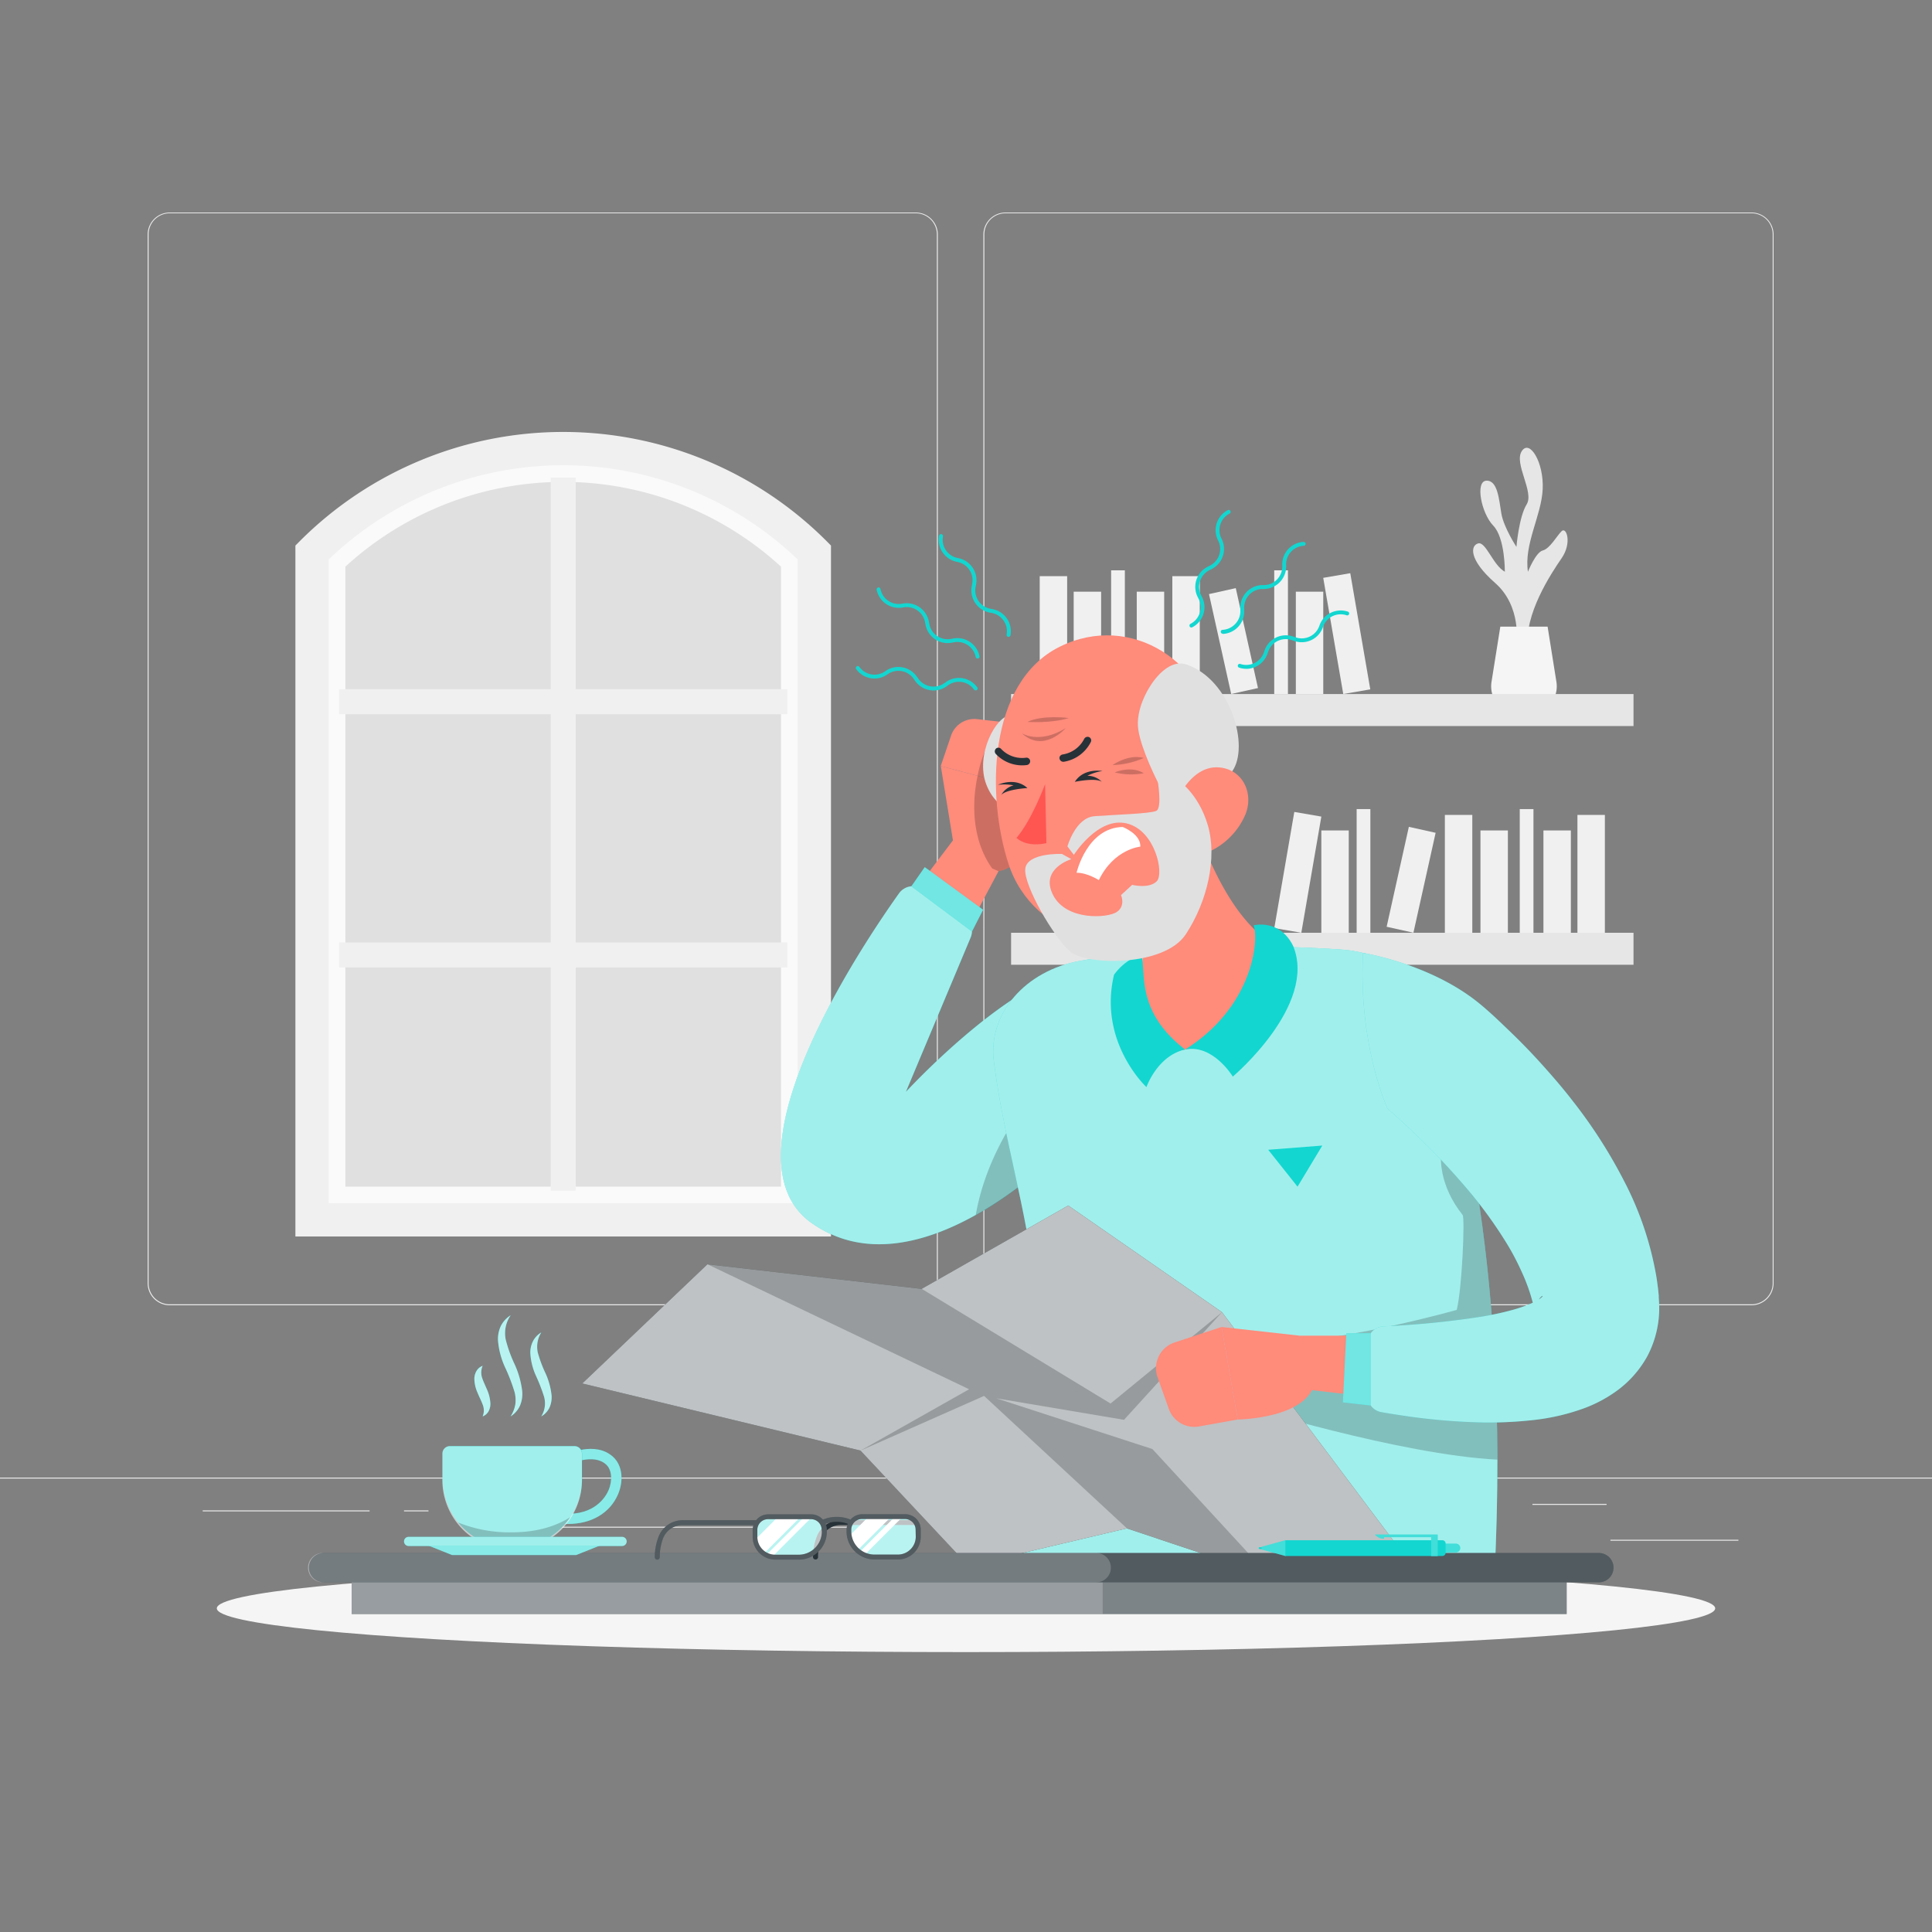 <svg xmlns="http://www.w3.org/2000/svg" viewBox="0 0 500 500"><rect x="0" y="0" width="500" height="500" fill="#808080" stroke="none"/><g id="freepik--background-complete--inject-86"><rect y="382.4" width="500" height="0.25" style="fill:#ebebeb"></rect><rect x="416.78" y="398.49" width="33.12" height="0.25" style="fill:#ebebeb"></rect><rect x="322.53" y="401.21" width="8.69" height="0.25" style="fill:#ebebeb"></rect><rect x="396.59" y="389.21" width="19.19" height="0.25" style="fill:#ebebeb"></rect><rect x="52.46" y="390.89" width="43.19" height="0.25" style="fill:#ebebeb"></rect><rect x="104.56" y="390.89" width="6.33" height="0.25" style="fill:#ebebeb"></rect><rect x="131.47" y="395.11" width="93.68" height="0.25" style="fill:#ebebeb"></rect><path d="M237,337.8H43.91a5.71,5.71,0,0,1-5.7-5.71V60.66A5.71,5.71,0,0,1,43.91,55H237a5.71,5.71,0,0,1,5.71,5.71V332.09A5.71,5.71,0,0,1,237,337.8ZM43.91,55.2a5.46,5.46,0,0,0-5.45,5.46V332.09a5.46,5.46,0,0,0,5.45,5.46H237a5.47,5.47,0,0,0,5.46-5.46V60.66A5.47,5.47,0,0,0,237,55.2Z" style="fill:#ebebeb"></path><path d="M453.31,337.8H260.21a5.72,5.72,0,0,1-5.71-5.71V60.66A5.72,5.72,0,0,1,260.21,55h193.1A5.71,5.71,0,0,1,459,60.66V332.09A5.71,5.71,0,0,1,453.31,337.8ZM260.21,55.2a5.47,5.47,0,0,0-5.46,5.46V332.09a5.47,5.47,0,0,0,5.46,5.46h193.1a5.47,5.47,0,0,0,5.46-5.46V60.66a5.47,5.47,0,0,0-5.46-5.46Z" style="fill:#ebebeb"></path><polygon points="80.76 142.95 126.92 116.09 162.49 116.09 209.42 141.68 209.42 315.73 80.76 315.73 80.76 142.95" style="fill:#e0e0e0"></polygon><path d="M210.75,315.73h-130V143l1.33-1.27a91.4,91.4,0,0,1,63.66-25.59h0a91.46,91.46,0,0,1,63.67,25.58l1.33,1.28ZM89.38,307.11H202.12V146.65a83.39,83.39,0,0,0-112.74,0Z" style="fill:#fafafa"></path><polygon points="142.52 308.15 148.99 308.15 148.99 250.38 203.76 250.38 203.76 243.91 148.99 243.91 148.99 184.83 203.76 184.83 203.76 178.37 148.99 178.37 148.99 123.6 142.52 123.6 142.52 178.37 87.75 178.37 87.75 184.83 142.52 184.83 142.52 243.91 87.75 243.91 87.75 250.38 142.52 250.38 142.52 308.15" style="fill:#f0f0f0"></polygon><path d="M215.06,320H76.45V141.19l1.26-1.27a96.36,96.36,0,0,1,136.09,0l1.26,1.27Zm-130-8.62H206.44V144.78a87.72,87.72,0,0,0-121.37,0Z" style="fill:#f0f0f0"></path><path d="M392.44,166.52s1.45-9.54-5.51-15.66-6.35-9.75-4.36-10.23,3.83,5.65,6.88,7.33c0,0,.1-8.72-3-11.93s-4.73-11.49-1.78-11.63,3.27,4.91,3.88,8.5,3.9,8.63,3.9,8.63.65-7.8,2.65-11-3.34-10.55-1.28-13.76,5.74,2.9,5.43,9.79-4.89,14.22-3.82,21.41c0,0,2-5.05,3.84-5.51s3.65-3.8,4.88-5,2.75,3,0,7-9.79,14.62-8.72,23.21Z" style="fill:#e6e6e6"></path><path d="M388.28,162.18,386,176.48a7.28,7.28,0,0,0,7.18,8.42h2.44a7.28,7.28,0,0,0,7.18-8.42l-2.28-14.3Z" style="fill:#f5f5f5"></path><rect x="261.67" y="179.62" width="161.08" height="8.28" style="fill:#e6e6e6"></rect><rect x="269.08" y="149.11" width="7.1" height="30.51" style="fill:#f0f0f0"></rect><rect x="303.4" y="149.11" width="7.1" height="30.51" style="fill:#f0f0f0"></rect><rect x="344.99" y="148.73" width="7.1" height="30.51" transform="translate(-22.79 61.58) rotate(-9.78)" style="fill:#f0f0f0"></rect><rect x="277.87" y="153.13" width="7.1" height="26.49" style="fill:#f0f0f0"></rect><rect x="294.19" y="153.13" width="7.1" height="26.49" style="fill:#f0f0f0"></rect><rect x="335.36" y="153.13" width="7.1" height="26.49" style="fill:#f0f0f0"></rect><rect x="315.67" y="152.68" width="7.1" height="26.49" transform="translate(-28.39 73.19) rotate(-12.53)" style="fill:#f0f0f0"></rect><rect x="287.56" y="147.6" width="3.55" height="32.02" style="fill:#f0f0f0"></rect><rect x="329.77" y="147.6" width="3.55" height="32.02" style="fill:#f0f0f0"></rect><rect x="261.67" y="241.41" width="161.08" height="8.28" transform="translate(684.42 491.09) rotate(180)" style="fill:#e6e6e6"></rect><rect x="408.24" y="210.9" width="7.1" height="30.51" transform="translate(823.58 452.31) rotate(180)" style="fill:#f0f0f0"></rect><rect x="373.92" y="210.9" width="7.1" height="30.51" transform="translate(754.95 452.31) rotate(180)" style="fill:#f0f0f0"></rect><rect x="332.33" y="210.52" width="7.1" height="30.51" transform="translate(628.52 505.31) rotate(-170.22)" style="fill:#f0f0f0"></rect><rect x="399.45" y="214.92" width="7.1" height="26.49" transform="translate(805.99 456.33) rotate(180)" style="fill:#f0f0f0"></rect><rect x="383.13" y="214.92" width="7.1" height="26.49" transform="translate(773.37 456.33) rotate(180)" style="fill:#f0f0f0"></rect><rect x="341.96" y="214.92" width="7.1" height="26.49" transform="translate(691.02 456.33) rotate(180)" style="fill:#f0f0f0"></rect><rect x="361.65" y="214.47" width="7.1" height="26.49" transform="translate(672.3 529.21) rotate(-167.47)" style="fill:#f0f0f0"></rect><rect x="393.31" y="209.38" width="3.55" height="32.02" transform="translate(790.17 450.79) rotate(180)" style="fill:#f0f0f0"></rect><rect x="351.1" y="209.38" width="3.55" height="32.02" transform="translate(705.75 450.79) rotate(180)" style="fill:#f0f0f0"></rect><rect x="277.12" y="217.26" width="34.58" height="23.87" transform="translate(588.82 458.4) rotate(180)" style="fill:#f5f5f5"></rect></g><g id="freepik--Shadow--inject-86"><ellipse id="freepik--path--inject-86" cx="250" cy="416.24" rx="193.89" ry="11.32" style="fill:#f5f5f5"></ellipse></g><g id="freepik--Lines--inject-86"><path d="M261,164.81h-.09a.5.5,0,0,1-.4-.58,4.82,4.82,0,0,0-3.89-5.61l-.45-.08a5.84,5.84,0,0,1-4.69-6.77l.13-.74a4.82,4.82,0,0,0-3.88-5.61,5.83,5.83,0,0,1-4.69-6.78.5.5,0,0,1,1,.18,4.82,4.82,0,0,0,3.89,5.61,5.84,5.84,0,0,1,4.69,6.77l-.14.74a4.82,4.82,0,0,0,3.89,5.61l.45.09a5.81,5.81,0,0,1,4.69,6.77A.49.49,0,0,1,261,164.81Z" style="fill:#13D6D0"></path><path d="M253,170.43a.49.49,0,0,1-.49-.4,4.83,4.83,0,0,0-5.67-3.8l-.45.09a5.82,5.82,0,0,1-6.85-4.58l-.14-.74a4.84,4.84,0,0,0-5.67-3.8,5.83,5.83,0,0,1-6.85-4.58.51.51,0,0,1,.4-.59.5.5,0,0,1,.58.4,4.82,4.82,0,0,0,5.67,3.79,5.85,5.85,0,0,1,6.85,4.59l.14.73a4.82,4.82,0,0,0,5.67,3.8l.45-.09a5.84,5.84,0,0,1,6.85,4.59.49.49,0,0,1-.39.58Z" style="fill:#13D6D0"></path><path d="M241.61,178.69a5.83,5.83,0,0,1-4.75-2.44l-.43-.61a4.82,4.82,0,0,0-6.73-1.13,5.81,5.81,0,0,1-8.13-1.36.5.5,0,0,1,.12-.69.51.51,0,0,1,.7.11,4.82,4.82,0,0,0,6.73,1.13,5.8,5.8,0,0,1,8.12,1.36l.44.61a4.83,4.83,0,0,0,6.73,1.12l.37-.26a5.83,5.83,0,0,1,8.13,1.36.49.49,0,0,1-.12.69.51.51,0,0,1-.7-.11,4.82,4.82,0,0,0-6.72-1.13l-.38.27A5.8,5.8,0,0,1,241.61,178.69Z" style="fill:#13D6D0"></path><path d="M322.53,173.09a5.72,5.72,0,0,1-1.86-.31.5.5,0,0,1-.31-.63.5.5,0,0,1,.63-.32,4.83,4.83,0,0,0,6.11-3l.15-.44a5.82,5.82,0,0,1,7.37-3.67l.72.24a4.83,4.83,0,0,0,6.11-3,5.72,5.72,0,0,1,2.93-3.36,5.83,5.83,0,0,1,4.45-.31.5.5,0,0,1,.31.64.5.5,0,0,1-.63.31,4.81,4.81,0,0,0-6.11,3,5.85,5.85,0,0,1-2.93,3.36,5.79,5.79,0,0,1-4.45.3l-.71-.24a4.82,4.82,0,0,0-6.11,3l-.15.44a5.83,5.83,0,0,1-5.52,4Z" style="fill:#13D6D0"></path><path d="M316.42,164a.5.5,0,0,1-.49-.48.49.49,0,0,1,.47-.52,4.82,4.82,0,0,0,3.34-1.59A4.76,4.76,0,0,0,321,158l0-.47a5.83,5.83,0,0,1,5.52-6.11l.75,0a4.75,4.75,0,0,0,3.34-1.58,4.84,4.84,0,0,0,1.24-3.48,5.81,5.81,0,0,1,5.52-6.11.5.5,0,1,1,.05,1,4.82,4.82,0,0,0-4.57,5.06,5.83,5.83,0,0,1-5.53,6.11l-.75,0a4.83,4.83,0,0,0-3.33,1.58,4.77,4.77,0,0,0-1.24,3.48l0,.46a5.83,5.83,0,0,1-5.52,6.12Z" style="fill:#13D6D0"></path><path d="M308.33,162.4a.5.5,0,0,1-.44-.27.51.51,0,0,1,.21-.68,4.83,4.83,0,0,0,2.09-6.49l-.21-.42a5.83,5.83,0,0,1,2.51-7.84l.67-.34a4.82,4.82,0,0,0,2.08-6.5,5.83,5.83,0,0,1,2.52-7.84.5.5,0,0,1,.67.21.51.51,0,0,1-.21.68,4.75,4.75,0,0,0-2.39,2.81,4.8,4.8,0,0,0,.3,3.68,5.83,5.83,0,0,1-2.51,7.85l-.67.34a4.83,4.83,0,0,0-2.08,6.5l.21.41a5.83,5.83,0,0,1-2.52,7.84A.46.46,0,0,1,308.33,162.4Z" style="fill:#13D6D0"></path></g><g id="freepik--Character--inject-86"><polygon points="247.79 215.94 229.82 239.68 245.38 249.96 258.41 225.48 247.79 215.94" style="fill:#ff8b7b"></polygon><path d="M278.16,251c-18.7,4.26-43.72,31.6-43.72,31.6l16.76-39.94a4.42,4.42,0,0,0-1.65-5.42l-10.82-7.15a4.45,4.45,0,0,0-6.06,1.12c-10.14,14.24-46.33,68.42-22.69,85.25,27.31,19.43,64.19-18.38,64.19-18.38Z" style="fill:#13D6D0"></path><path d="M278.16,251l-2,23.27-2,23.8a106.52,106.52,0,0,1-21.67,16.38c-12.66,7.08-28.79,11.78-42.52,2-23.64-16.83,12.55-71,22.69-85.25a4.43,4.43,0,0,1,6.05-1.12l10.83,7.15a4.42,4.42,0,0,1,1.65,5.42l-16.75,39.92C235.22,281.77,259.76,255.2,278.16,251Z" style="fill:#fff;opacity:0.6"></path><path d="M276.19,274.28l-2,23.8a106.52,106.52,0,0,1-21.67,16.38C256,294.39,270.31,278.25,276.19,274.28Z" style="isolation:isolate;opacity:0.2"></path><polygon points="235.85 229.39 239.32 224.41 254.42 235.45 251.54 241.1 235.85 229.39" style="fill:#13D6D0"></polygon><polygon points="235.85 229.39 239.32 224.41 254.42 235.45 251.54 241.1 235.85 229.39" style="fill:#fff;opacity:0.4"></polygon><path d="M267.7,332.27c-13.88,30.17-7.47,62.12.16,76.16H386.73c3.87-74.2-7.46-120.74-14.08-144.34-2.86-10.19-13.31-17.56-25.8-18.38-23.43-1.52-46-.84-67.21,2.93-14.32,2.54-23.95,13.72-22.45,25.89C259.58,294,266,314.1,267.7,332.27Z" style="fill:#13D6D0"></path><path d="M267.69,332.27c-13.87,30.17-7.46,62.11.18,76.16H386.74c.56-10.81.8-21,.79-30.68-.08-37.59-4.13-66.5-8.49-87.58-2.2-10.65-4.49-19.31-6.4-26.07-2.85-10.2-13.29-17.57-25.78-18.39-23.44-1.53-46-.84-67.22,2.93-14.33,2.53-23.94,13.72-22.45,25.89C259.58,294,266,314.1,267.69,332.27Z" style="fill:#fff;opacity:0.6"></path><path d="M387.53,377.75c-25-1.23-66.28-14-66.28-14S309,348,328.5,347.61,377,339,377,339c1.4-5.68,2.14-23.79,1.53-24.56C366.78,299.62,377,286,377,286s.76,1.52,2.06,4.17C383.4,311.25,387.45,340.16,387.53,377.75Z" style="isolation:isolate;opacity:0.2"></path><polygon points="328.21 297.56 335.8 307.11 342.21 296.47 328.21 297.56" style="fill:#13D6D0"></polygon><path d="M258.41,225.48l-1.64-.73-9.66-4.27-3.63-22.22,9.53,2.52,14,3.7S269.88,223.28,258.41,225.48Z" style="fill:#ff8b7b"></path><path d="M268.47,194.47l-1.48,10-14-3.7-9.53-2.52,2.67-7.87a6.36,6.36,0,0,1,6.71-4.27l6.34.71,3.68.41A6.35,6.35,0,0,1,268.47,194.47Z" style="fill:#ff8b7b"></path><path d="M268.47,194.47l-1.48,10s2.89,18.8-8.58,21l-1.64-.73c-4.89-6.82-5.48-15.95-3.76-24a34,34,0,0,1,6.19-13.95l3.68.41A6.35,6.35,0,0,1,268.47,194.47Z" style="isolation:isolate;opacity:0.2"></path><path d="M307.72,209.06c5.09,14.14,11.69,30.4,23.76,36.45a31.53,31.53,0,0,1-23.39,25.77c-15.41,4.17-15.68-8.79-14.52-15.94,5-8.85.06-16.44-2.88-22Z" style="fill:#ff8b7b"></path><path d="M304.94,217.1c-.29-.9-.64-1.8-1-2.67l-13.26,19c1.76,3.3,4.24,7.36,4.88,12C302.61,238.08,307.84,225.72,304.94,217.1Z" style="opacity:0.2"></path><path d="M324.46,239.47c1.43,4.37-.51,21.36-17.76,32.15,7.23-1.49,12.35,7,12.35,7s22-18.56,15.58-33.88C331.1,237.72,324.46,239.47,324.46,239.47Z" style="fill:#13D6D0"></path><path d="M295.34,247c1.4,4.27-1.69,14.55,11.36,24.61-7.2,1.62-10,9.73-10,9.73s-12.54-11.62-8.39-29.07A14.69,14.69,0,0,1,295.34,247Z" style="fill:#13D6D0"></path><path d="M261.45,185.18c-3.64,0-9.16,10.23-6.18,17.88s10.31,8.6,12.78,5.53S268.93,185.08,261.45,185.18Z" style="fill:#e0e0e0"></path><path d="M313.82,191.52c.44,19.85,1.71,31.45-7.44,42.35-13.77,16.38-39,9.16-45.35-10.21-5.74-17.44-5.5-47,13.23-56.29C292.7,158.19,313.38,171.66,313.82,191.52Z" style="fill:#ff8b7b"></path><path d="M287.94,198s4-2.92,8.06-1.84A21.25,21.25,0,0,1,287.94,198Z" style="opacity:0.2"></path><path d="M288.5,199.9s4.17-1.85,7.5.21A17.6,17.6,0,0,1,288.5,199.9Z" style="opacity:0.2"></path><path d="M270.47,202.94s-3.47,9.36-7.41,13.91c2.92,2.63,7.75,1.35,7.75,1.35Z" style="fill:#ff5652"></path><path d="M274.22,195.91a1,1,0,0,0,0,.48,1,1,0,0,0,1.11.75,9.51,9.51,0,0,0,7-5.16.94.94,0,0,0-.51-1.23,1,1,0,0,0-1.25.51h0a7.56,7.56,0,0,1-5.58,4A1,1,0,0,0,274.22,195.91Z" style="fill:#263238"></path><path d="M266.39,196.43a.92.92,0,0,0-.83-.34,7.46,7.46,0,0,1-6.45-2.25.94.94,0,0,0-1.33-.12,1,1,0,0,0-.13,1.33,9.36,9.36,0,0,0,8.12,2.94,1,1,0,0,0,.83-1.06A.9.9,0,0,0,266.39,196.43Z" style="fill:#263238"></path><path d="M285.3,199.54s-4.8-.9-7.14,2.8c0,0,5.44-1.15,7,0a5.19,5.19,0,0,0-3.75-1.57A12.54,12.54,0,0,1,285.3,199.54Z" style="fill:#263238"></path><path d="M258.27,203.11s4.4-2.12,7.63.84c0,0-5.56.31-6.78,1.8a5.16,5.16,0,0,1,3.2-2.5A12.69,12.69,0,0,0,258.27,203.11Z" style="fill:#263238"></path><path d="M278.61,225.87s2.68-11.66,11.94-11.85c0,0,4.69,1.78,4.57,5.09,0,0-6.8.56-10.74,8.66C284.38,227.77,281.3,225.81,278.61,225.87Z" style="fill:#fff"></path><path d="M299.69,202.53s-4.26-8.27-5.09-13.61,2.75-10.83,2.75-10.83,4.38-8,9.82-6.08c11.31,3.93,16.35,21.21,11.69,27.64S299.69,202.53,299.69,202.53Z" style="fill:#e0e0e0"></path><path d="M322.22,211a18.67,18.67,0,0,1-10.43,9.89c-6.21,2.31-9.92-3.1-8.7-9.24,1.09-5.53,5.64-13.39,12.11-13.06S324.64,205.43,322.22,211Z" style="fill:#ff8b7b"></path><path d="M299.57,201.78s1.27,7.32-.32,8.07-11.08,1-16,1.38-7,7.82-7,7.82l1.66,2.19s6.22-9.9,13.64-8.15,9.8,13,7.8,15S293,229,293,229l-2.88,2.65s1.25,2.75-1.08,4.36-13.13,2.37-16.54-4.44,4.76-9.22,4.76-9.22L274.84,221s-9.18-.4-9.51,3.95,7.4,17.67,11.64,21.3,24.38,4,29.94-4.49,8.15-19.74,5.68-28.18-7.9-11.82-7.9-11.82Z" style="fill:#e0e0e0"></path><path d="M264.45,189.77s4.48,2.9,11.34-1.32C275.79,188.45,270.12,195,264.45,189.77Z" style="opacity:0.2"></path><path d="M265.9,186.83s6.2.42,10.68-1C276.58,185.81,269.72,184.94,265.9,186.83Z" style="opacity:0.2"></path><polygon points="336.28 345.66 369.56 345.66 369.56 363.26 334.66 359.2 336.28 345.66" style="fill:#ff8b7b"></polygon><path d="M429.33,336.52l-.05-.75,0-.5-.18-1.75c-.15-1.15-.29-2.31-.49-3.44a84.43,84.43,0,0,0-8.48-24.78,128.09,128.09,0,0,0-13.19-20.47c-2.42-3.14-5-6.12-7.58-9s-5.29-5.71-8.07-8.39-5.54-5.38-8.54-7.82c-12.65-10.28-30-13-30-13-1.24,23.83,6.32,40.25,6.32,40.25,2.4,2.14,4.8,4.3,7.11,6.53a186.35,186.35,0,0,1,13.11,13.81,114,114,0,0,1,10.67,14.61,65,65,0,0,1,3.91,7.45,47.35,47.35,0,0,1,2.67,7.31q.09.29.15.57a37.56,37.56,0,0,1-5.25,1.86,77.66,77.66,0,0,1-8.89,1.87A230.72,230.72,0,0,1,358,343.26a4.31,4.31,0,0,0-4.08,4.31V361.2a4.32,4.32,0,0,0,3.56,4.26c1.4.25,2.81.48,4.22.69a163.68,163.68,0,0,0,22.71,2,107.15,107.15,0,0,0,12.19-.62,55.78,55.78,0,0,0,13.7-3.2,35.21,35.21,0,0,0,8-4.3,27.47,27.47,0,0,0,8-9A26.64,26.64,0,0,0,429.4,338Zm-31.09-.23c.51-.75,1-1,1-.88S398.87,335.89,398.24,336.29Z" style="fill:#13D6D0"></path><path d="M429.33,336.52l-.05-.75,0-.5-.18-1.75c-.15-1.15-.29-2.31-.49-3.44a84.43,84.43,0,0,0-8.48-24.78,128.09,128.09,0,0,0-13.19-20.47c-2.42-3.14-5-6.12-7.58-9s-5.29-5.71-8.07-8.39-5.54-5.38-8.54-7.82c-12.65-10.28-30-13-30-13-1.24,23.83,6.32,40.25,6.32,40.25,2.4,2.14,4.8,4.3,7.11,6.53a186.35,186.35,0,0,1,13.11,13.81,114,114,0,0,1,10.67,14.61,65,65,0,0,1,3.91,7.45,47.35,47.35,0,0,1,2.67,7.31q.09.29.15.57a37.56,37.56,0,0,1-5.25,1.86,77.66,77.66,0,0,1-8.89,1.87A230.72,230.72,0,0,1,358,343.26a4.31,4.31,0,0,0-4.08,4.31V361.2a4.32,4.32,0,0,0,3.56,4.26c1.4.25,2.81.48,4.22.69a163.68,163.68,0,0,0,22.71,2,107.15,107.15,0,0,0,12.19-.62,55.78,55.78,0,0,0,13.7-3.2,35.21,35.21,0,0,0,8-4.3,27.47,27.47,0,0,0,8-9A26.64,26.64,0,0,0,429.4,338Zm-31.09-.23c.51-.75,1-1,1-.88S398.87,335.89,398.24,336.29Z" style="fill:#fff;opacity:0.6"></path><polygon points="354.73 345.02 348.43 345.02 347.54 362.94 354.73 363.75 354.73 345.02" style="fill:#13D6D0"></polygon><polygon points="354.73 345.02 348.43 345.02 347.54 362.94 354.73 363.75 354.73 345.02" style="fill:#fff;opacity:0.4"></polygon><polygon points="316.25 339.59 276.46 311.99 238.52 333.56 183.08 327.2 150.69 358.04 222.69 375.41 250.62 405.22 291.65 395.54 328.5 407.87 361.13 399.43 316.25 339.59" style="fill:#263238"></polygon><polygon points="316.25 339.59 276.46 311.99 238.52 333.56 183.08 327.2 150.69 358.04 222.69 375.41 250.62 405.22 291.65 395.54 328.5 407.87 361.13 399.43 316.25 339.59" style="fill:#fff;opacity:0.7"></polygon><polygon points="328.5 407.87 291.65 395.54 254.68 361.26 222.69 375.42 250.81 359.54 183.08 327.19 238.53 333.55 287.41 363.23 316.25 339.6 290.89 367.45 257.84 361.88 298.24 375.01 328.5 407.87" style="isolation:isolate;opacity:0.2"></polygon><path d="M336.28,345.66l-20.15-2.24,4.19,23.95s18.49-.19,20-10Z" style="fill:#ff8b7b"></path><path d="M299.58,356.44l2.89,8.14a7,7,0,0,0,7.86,4.58l10-1.79-4.19-23.95-12.13,4A7,7,0,0,0,299.58,356.44Z" style="fill:#ff8b7b"></path></g><g id="freepik--Table--inject-86"><rect x="91.01" y="404.26" width="314.44" height="13.45" style="fill:#263238"></rect><rect x="91.01" y="404.26" width="314.43" height="13.45" style="fill:#fff;opacity:0.4"></rect><rect x="91.01" y="404.26" width="194.36" height="13.45" style="fill:#fff;opacity:0.2"></rect><path d="M413.79,409.5H83.73a3.79,3.79,0,0,1-3.79-3.79h0a3.79,3.79,0,0,1,3.79-3.8H413.79a3.8,3.8,0,0,1,3.79,3.8h0A3.79,3.79,0,0,1,413.79,409.5Z" style="fill:#263238"></path><path d="M417.58,405.71a3.79,3.79,0,0,1-3.79,3.79H83.73a3.8,3.8,0,1,1,0-7.59H413.79A3.8,3.8,0,0,1,417.58,405.71Z" style="fill:#fff;opacity:0.2"></path><path d="M287.5,405.71a3.79,3.79,0,0,1-3.8,3.79h-200a3.8,3.8,0,1,1,0-7.59h200A3.8,3.8,0,0,1,287.5,405.71Z" style="fill:#fff;opacity:0.2"></path></g><g id="freepik--Mug--inject-86"><path d="M147,394.4c-.42,0-.83,0-1.26,0l.17-2.66c8.11.5,10.91-4.51,11.57-6.05,1.1-2.57.86-5.31-.59-6.65-3.31-3.07-9.35-.13-9.41-.1l-1.19-2.39c.31-.15,7.75-3.8,12.42.53,2.3,2.13,2.79,6,1.23,9.66C157.86,391.58,153.07,394.4,147,394.4Z" style="fill:#13D6D0"></path><g style="opacity:0.5"><path d="M147,394.4c-.42,0-.83,0-1.26,0l.17-2.66c8.11.5,10.91-4.51,11.57-6.05,1.1-2.57.86-5.31-.59-6.65-3.31-3.07-9.35-.13-9.41-.1l-1.19-2.39c.31-.15,7.75-3.8,12.42.53,2.3,2.13,2.79,6,1.23,9.66C157.86,391.58,153.07,394.4,147,394.4Z" style="fill:#fff"></path></g><path d="M132.54,400.68h0a18,18,0,0,1-18-18.05v-6.44a1.94,1.94,0,0,1,1.94-1.94h32.22a1.94,1.94,0,0,1,1.94,1.94v6.44A18,18,0,0,1,132.54,400.68Z" style="fill:#13D6D0"></path><path d="M150.6,376.19v6.44a18.06,18.06,0,1,1-36.11,0v-6.44a1.92,1.92,0,0,1,1.93-1.93h32.23A1.93,1.93,0,0,1,150.6,376.19Z" style="fill:#fff;opacity:0.6"></path><path d="M147.57,392.64a18.07,18.07,0,0,1-29,1.38,35.43,35.43,0,0,0,14,2.54C139.88,396.56,144.75,394.45,147.57,392.64Z" style="isolation:isolate;opacity:0.2"></path><path d="M124.91,353.47a4.37,4.37,0,0,0-.14,3.1c.29.92.77,1.88,1.22,2.95a10.05,10.05,0,0,1,.92,3.67,4,4,0,0,1-.48,2.07,2.94,2.94,0,0,1-1.52,1.3,4,4,0,0,0,0-3.07c-.33-.93-.85-1.89-1.3-3a9.31,9.31,0,0,1-.85-3.74,4.09,4.09,0,0,1,.59-2A3.17,3.17,0,0,1,124.91,353.47Z" style="fill:#13D6D0"></path><path d="M132.16,340.39a8.2,8.2,0,0,0-1.28,6.29,34.66,34.66,0,0,0,2.26,6.3,23.41,23.41,0,0,1,2,7,7.77,7.77,0,0,1-.57,3.8,6.36,6.36,0,0,1-2.43,2.78,8.36,8.36,0,0,0,1.23-3.14,8.23,8.23,0,0,0-.2-3.16,47,47,0,0,0-2.41-6.3,20.46,20.46,0,0,1-1.88-7.09,7.91,7.91,0,0,1,.77-3.77A7,7,0,0,1,132.16,340.39Z" style="fill:#13D6D0"></path><path d="M140.08,344.84a7,7,0,0,0-.9,5.21,32,32,0,0,0,1.91,5.16,18.53,18.53,0,0,1,1.65,5.86,6.52,6.52,0,0,1-.54,3.22,5.19,5.19,0,0,1-2.12,2.27,6.36,6.36,0,0,0,.69-5.2,44.9,44.9,0,0,0-2-5.17,16.51,16.51,0,0,1-1.52-5.95,6.39,6.39,0,0,1,.71-3.18A5.57,5.57,0,0,1,140.08,344.84Z" style="fill:#13D6D0"></path><g style="opacity:0.7"><path d="M124.91,353.47a4.37,4.37,0,0,0-.14,3.1c.29.92.77,1.88,1.22,2.95a10.05,10.05,0,0,1,.92,3.67,4,4,0,0,1-.48,2.07,2.94,2.94,0,0,1-1.52,1.3,4,4,0,0,0,0-3.07c-.33-.93-.85-1.89-1.3-3a9.31,9.31,0,0,1-.85-3.74,4.09,4.09,0,0,1,.59-2A3.17,3.17,0,0,1,124.91,353.47Z" style="fill:#fff"></path><path d="M132.16,340.39a8.2,8.2,0,0,0-1.28,6.29,34.66,34.66,0,0,0,2.26,6.3,23.41,23.41,0,0,1,2,7,7.77,7.77,0,0,1-.57,3.8,6.36,6.36,0,0,1-2.43,2.78,8.36,8.36,0,0,0,1.23-3.14,8.23,8.23,0,0,0-.2-3.16,47,47,0,0,0-2.41-6.3,20.46,20.46,0,0,1-1.88-7.09,7.91,7.91,0,0,1,.77-3.77A7,7,0,0,1,132.16,340.39Z" style="fill:#fff"></path><path d="M140.08,344.84a7,7,0,0,0-.9,5.21,32,32,0,0,0,1.91,5.16,18.53,18.53,0,0,1,1.65,5.86,6.52,6.52,0,0,1-.54,3.22,5.19,5.19,0,0,1-2.12,2.27,6.36,6.36,0,0,0,.69-5.2,44.9,44.9,0,0,0-2-5.17,16.51,16.51,0,0,1-1.52-5.95,6.39,6.39,0,0,1,.71-3.18A5.57,5.57,0,0,1,140.08,344.84Z" style="fill:#fff"></path></g><polygon points="149.11 402.44 116.99 402.44 108.18 398.92 157.92 398.92 149.11 402.44" style="fill:#13D6D0"></polygon><polygon points="149.11 402.44 116.99 402.44 108.18 398.92 157.92 398.92 149.11 402.44" style="fill:#fff;opacity:0.5"></polygon><path d="M161,400.1H105.74a1.18,1.18,0,0,1-1.18-1.18h0a1.18,1.18,0,0,1,1.18-1.18H161a1.18,1.18,0,0,1,1.18,1.18h0A1.18,1.18,0,0,1,161,400.1Z" style="fill:#13D6D0"></path><path d="M161,400.1H105.74a1.18,1.18,0,0,1-1.18-1.18h0a1.18,1.18,0,0,1,1.18-1.18H161a1.18,1.18,0,0,1,1.18,1.18h0A1.18,1.18,0,0,1,161,400.1Z" style="fill:#fff;opacity:0.6"></path></g><g id="freepik--Glasses--inject-86"><path d="M221.23,393.16c.82-1.41,6.39-.66,10.05-.73s6.1.76,6.27,3.17.12,7-5.13,7.27-10,.63-11.69-3.29S220.61,394.23,221.23,393.16Z" style="fill:#13D6D0"></path><path d="M197.33,392.75H211s2.28,1.14,2.34,2.59-.57,6.92-6.39,7.59-10.62-.32-11.19-4.05S196.2,393.32,197.33,392.75Z" style="fill:#13D6D0"></path><path d="M211.05,403.6a.64.64,0,0,1-.64-.64,14.73,14.73,0,0,1,1-5.35,6.66,6.66,0,0,1,6.21-4.21h19.34a.64.64,0,0,1,0,1.27H217.58a5.39,5.39,0,0,0-5,3.4,13.56,13.56,0,0,0-.87,4.89A.64.64,0,0,1,211.05,403.6Z" style="fill:#263238"></path><path d="M206.94,402.93a20.51,20.51,0,0,1-6.91-.19,9.43,9.43,0,0,1-1.5-.51,4.12,4.12,0,0,1-.66-.34,4.07,4.07,0,0,1-2.12-3c0-.22-.06-.43-.09-.64-.36-3.31.6-5,1.68-5.5H211s2.28,1.14,2.34,2.6S212.76,402.26,206.94,402.93Z" style="fill:#fff;opacity:0.7"></path><path d="M207,392.74l-9.14,9.15a4.07,4.07,0,0,1-2.12-3c0-.22-.06-.43-.09-.64l5.5-5.5Z" style="fill:#fff"></path><path d="M210,392.74l-10,10a9.43,9.43,0,0,1-1.5-.51l9.48-9.49Z" style="fill:#fff"></path><path d="M230.71,392.44l-8.84,8.83a4.77,4.77,0,0,1-1.15-1.69,8.67,8.67,0,0,1-.66-2.34L225,392.3C226.78,392.28,228.92,392.44,230.71,392.44Z" style="fill:#fff"></path><path d="M233.61,392.54l-9.86,9.86a5.38,5.38,0,0,1-1.33-.68l9.28-9.28A18.7,18.7,0,0,1,233.61,392.54Z" style="fill:#fff"></path><path d="M232.42,402.87c-3.29.15-6.39.36-8.67-.47a5.38,5.38,0,0,1-1.33-.68,3.87,3.87,0,0,1-.55-.45,4.77,4.77,0,0,1-1.15-1.69,8.67,8.67,0,0,1-.66-2.34,5.27,5.27,0,0,1,1.17-4.09c.4-.67,1.89-.84,3.76-.85s3.93.14,5.72.14h1a18.7,18.7,0,0,1,1.91.1c2.34.29,3.82,1.21,3.95,3.06C237.74,398,237.67,402.61,232.42,402.87Z" style="fill:#fff;opacity:0.7"></path><path d="M234.23,391.88H223.12a4,4,0,0,0-3,1.39,9.47,9.47,0,0,0-7.16,0,4,4,0,0,0-3-1.36H198.81a4,4,0,0,0-3.13,1.52h-19a6.67,6.67,0,0,0-6.22,4.21,14.73,14.73,0,0,0-1,5.35.64.64,0,0,0,1.28,0,13.56,13.56,0,0,1,.87-4.89,5.39,5.39,0,0,1,5-3.4H195a4,4,0,0,0-.21,1.25v1.78a5.9,5.9,0,0,0,5.9,5.9h6.06a7.25,7.25,0,0,0,7.24-7.24v-.44a4,4,0,0,0-.33-1.59,8.11,8.11,0,0,1,5.74,0,4.2,4.2,0,0,0-.31,1.55v.44a7.25,7.25,0,0,0,7.24,7.24h6.06a5.9,5.9,0,0,0,5.9-5.9v-1.78A4,4,0,0,0,234.23,391.88Zm-21.54,4.48a6,6,0,0,1-6,6h-6.06A4.63,4.63,0,0,1,196,397.7v-1.78a2.77,2.77,0,0,1,2.77-2.76h11.11a2.77,2.77,0,0,1,2.77,2.76ZM237,397.7a4.63,4.63,0,0,1-4.63,4.62h-6.06a6,6,0,0,1-6-6v-.44a2.77,2.77,0,0,1,2.77-2.76h11.11a2.77,2.77,0,0,1,2.77,2.76Z" style="fill:#263238"></path><path d="M234.23,391.88H223.12a4,4,0,0,0-3,1.39,9.47,9.47,0,0,0-7.16,0,4,4,0,0,0-3-1.36H198.81a4,4,0,0,0-3.13,1.52h-19a6.67,6.67,0,0,0-6.22,4.21,14.73,14.73,0,0,0-1,5.35.64.64,0,0,0,1.28,0,13.56,13.56,0,0,1,.87-4.89,5.39,5.39,0,0,1,5-3.4H195a4,4,0,0,0-.21,1.25v1.78a5.9,5.9,0,0,0,5.9,5.9h6.06a7.25,7.25,0,0,0,7.24-7.24v-.44a4,4,0,0,0-.33-1.59,8.11,8.11,0,0,1,5.74,0,4.2,4.2,0,0,0-.31,1.55v.44a7.25,7.25,0,0,0,7.24,7.24h6.06a5.9,5.9,0,0,0,5.9-5.9v-1.78A4,4,0,0,0,234.23,391.88Zm-21.54,4.48a6,6,0,0,1-6,6h-6.06A4.63,4.63,0,0,1,196,397.7v-1.78a2.77,2.77,0,0,1,2.77-2.76h11.11a2.77,2.77,0,0,1,2.77,2.76ZM237,397.7a4.63,4.63,0,0,1-4.63,4.62h-6.06a6,6,0,0,1-6-6v-.44a2.77,2.77,0,0,1,2.77-2.76h11.11a2.77,2.77,0,0,1,2.77,2.76Z" style="fill:#fff;opacity:0.2"></path></g><g id="freepik--Pen--inject-86"><path d="M376.79,401.76h-3.58a1.14,1.14,0,0,1-1.13-1.14h0a1.14,1.14,0,0,1,1.13-1.13h3.58a1.14,1.14,0,0,1,1.13,1.13h0A1.14,1.14,0,0,1,376.79,401.76Z" style="fill:#13D6D0"></path><path d="M376.79,401.76h-3.58a1.14,1.14,0,0,1-1.13-1.14h0a1.14,1.14,0,0,1,1.13-1.13h3.58a1.14,1.14,0,0,1,1.13,1.13h0A1.14,1.14,0,0,1,376.79,401.76Z" style="fill:#fff;opacity:0.2"></path><path d="M327.2,400.9H326a.25.25,0,0,1-.24-.25h0a.24.24,0,0,1,.24-.24h1.25a.25.25,0,0,1,.25.24h0A.25.25,0,0,1,327.2,400.9Z" style="fill:#13D6D0"></path><polygon points="332.65 398.61 326.5 400.31 326.5 401 332.65 402.7 334.66 401.75 332.65 398.61" style="fill:#13D6D0"></polygon><polygon points="332.65 398.61 326.5 400.31 326.5 401 332.65 402.7 334.66 401.75 332.65 398.61" style="fill:#fff;opacity:0.2"></polygon><path d="M332.65,398.61h40.63a.84.84,0,0,1,.84.84v2.4a.84.84,0,0,1-.84.84H332.65a0,0,0,0,1,0,0v-4.09A0,0,0,0,1,332.65,398.61Z" style="fill:#13D6D0"></path><path d="M370.38,397.13H355.83a3,3,0,0,0,2.35,1.1v-.4h12.2v4.87h1.7v-5.57Z" style="fill:#13D6D0"></path><path d="M370.38,397.13H355.83a3,3,0,0,0,2.35,1.1v-.4h12.2v4.87h1.7v-5.57Z" style="fill:#fff;opacity:0.2"></path></g></svg>